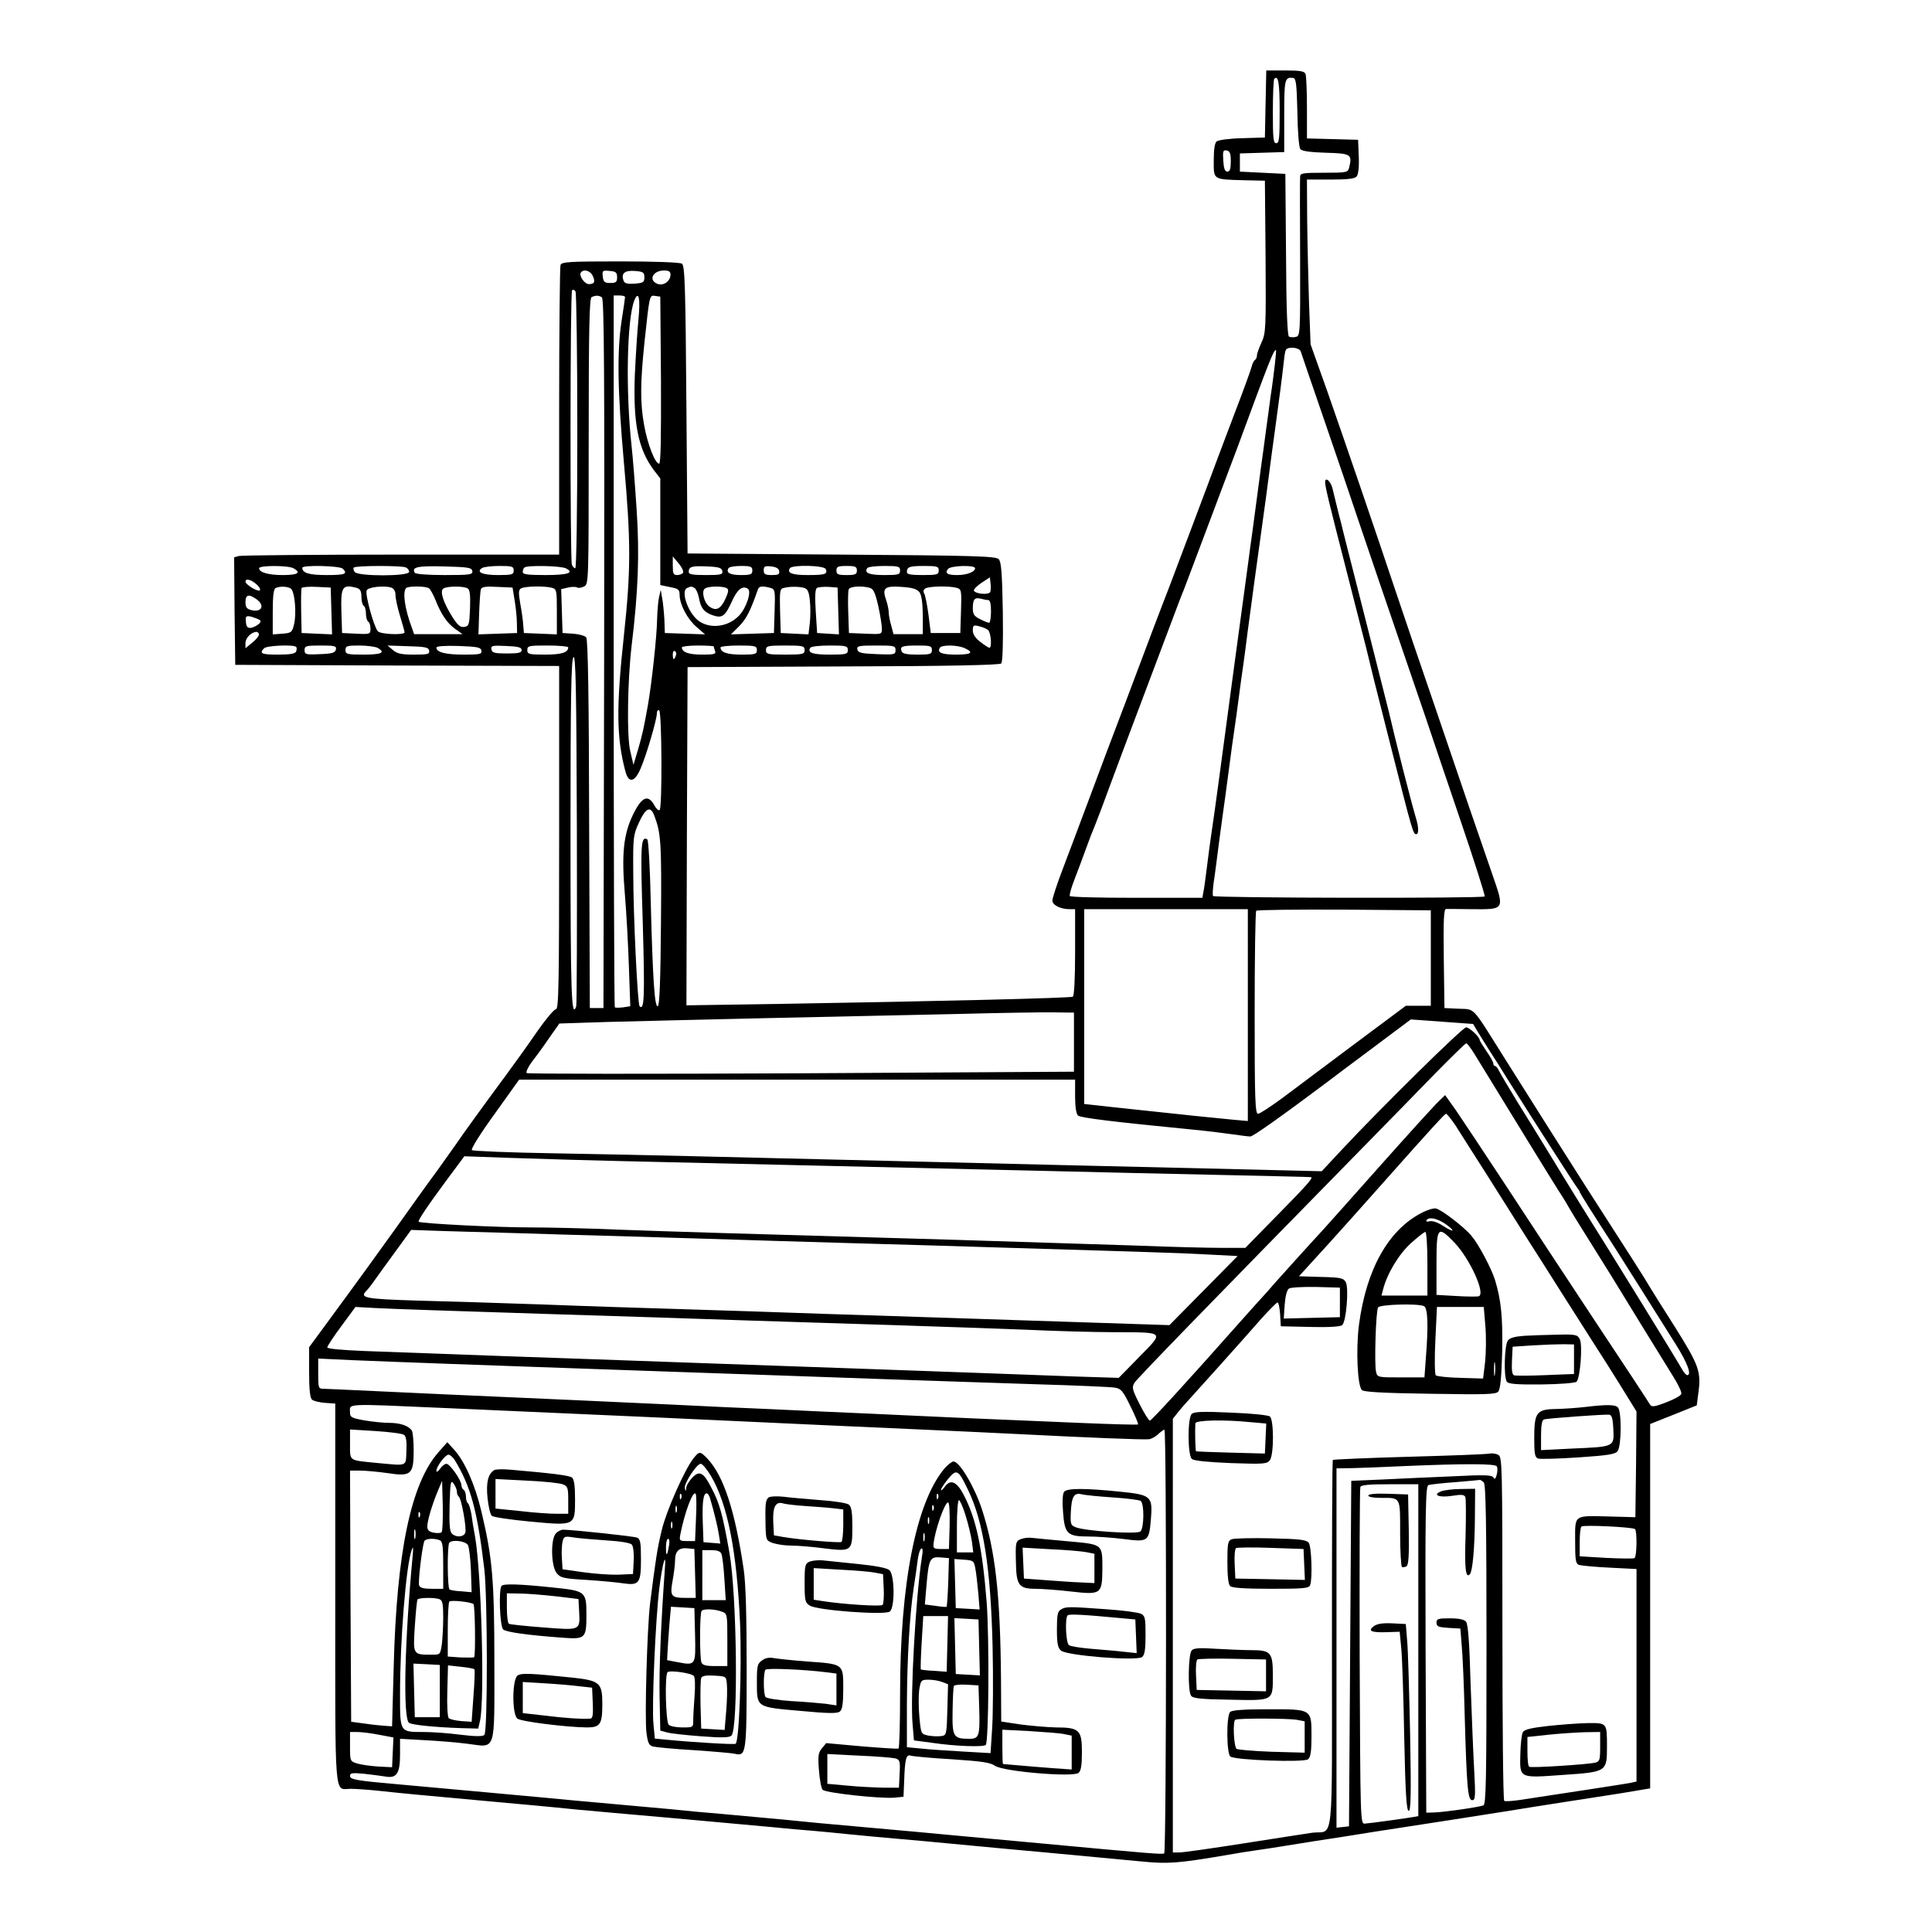 <?xml version="1.0" standalone="no"?>
<!DOCTYPE svg PUBLIC "-//W3C//DTD SVG 20010904//EN"
 "http://www.w3.org/TR/2001/REC-SVG-20010904/DTD/svg10.dtd">
<svg version="1.0" xmlns="http://www.w3.org/2000/svg"
 width="850pt" height="850pt" viewBox="0 0 850 850"
 preserveAspectRatio="xMidYMid meet">
<g transform="translate(0,850) scale(0.1,-0.1)"
fill="#000000" stroke="none">
<path d="M5568 8043 l-3 -148 -99 -3 c-55 -1 -106 -8 -113 -14 -9 -7 -13 -36
-13 -84 0 -86 -6 -83 135 -87 l90 -2 3 -335 c2 -317 1 -336 -18 -377 -11 -24
-20 -49 -20 -57 0 -8 -4 -17 -9 -20 -5 -3 -11 -16 -14 -28 -3 -13 -35 -102
-72 -198 -36 -96 -75 -197 -85 -225 -10 -27 -56 -151 -103 -275 -115 -306
-118 -312 -127 -335 -10 -25 -52 -136 -125 -330 -31 -82 -69 -184 -85 -225
-16 -41 -65 -172 -109 -290 -44 -118 -101 -269 -126 -335 -25 -65 -45 -127
-45 -137 0 -20 36 -38 76 -38 l24 0 0 -189 c0 -117 -4 -192 -10 -196 -10 -6
-580 -20 -1303 -32 l-397 -6 2 744 3 744 685 3 c458 1 688 6 695 13 6 6 9 85
7 227 -3 173 -7 220 -18 232 -13 13 -108 16 -692 20 l-677 5 -5 633 c-4 548
-7 634 -20 642 -8 6 -127 10 -271 10 -225 0 -258 -2 -263 -16 -3 -9 -6 -299
-6 -645 l0 -629 -692 0 c-381 0 -703 -3 -716 -6 l-22 -6 2 -237 3 -236 712 -3
713 -2 0 -755 c0 -646 -2 -755 -14 -755 -8 0 -45 -44 -82 -97 -37 -54 -97
-138 -134 -188 -94 -127 -192 -262 -228 -315 -18 -25 -53 -75 -79 -111 -27
-36 -111 -153 -187 -260 -77 -107 -162 -225 -191 -264 -28 -38 -81 -111 -118
-161 l-67 -91 0 -110 c0 -77 4 -114 13 -121 7 -6 33 -12 57 -14 l45 -3 0 -838
c0 -930 -6 -857 68 -857 21 0 82 -4 135 -10 93 -10 177 -18 420 -40 187 -17
332 -30 437 -41 55 -5 252 -23 438 -39 185 -17 383 -35 440 -40 56 -6 131 -12
167 -15 36 -3 106 -10 155 -15 50 -5 146 -14 215 -20 69 -6 172 -15 230 -21
212 -20 308 -29 420 -39 127 -12 257 -24 426 -40 112 -11 158 -8 379 30 33 6
89 15 125 20 36 5 94 14 130 20 36 6 92 15 125 20 33 5 92 14 130 20 39 6 95
15 125 20 165 25 602 93 710 111 122 19 184 29 315 49 36 5 94 15 130 21 l65
11 0 802 0 801 103 41 102 41 7 54 c13 95 3 122 -105 294 -56 88 -107 169
-113 180 -10 19 -94 150 -278 436 -90 141 -231 364 -360 569 -142 226 -125
209 -198 212 l-63 3 -3 218 c-2 170 0 217 10 218 7 0 58 0 113 -1 147 -1 145
-4 90 155 -25 72 -70 202 -100 290 -30 88 -100 293 -155 455 -56 162 -130 381
-165 485 -103 308 -229 675 -306 895 l-73 205 -7 185 c-3 102 -7 265 -8 363
l-1 177 104 0 c77 0 107 4 115 14 7 9 11 42 9 88 l-3 73 -112 3 -113 3 0 134
c0 73 -3 140 -6 149 -5 13 -23 16 -90 16 l-83 0 -3 -147z m62 -34 c0 -117 -2
-139 -15 -139 -13 0 -15 22 -15 138 0 76 3 142 6 145 18 18 24 -17 24 -144z
m78 -3 c1 -87 7 -155 13 -162 7 -9 45 -14 112 -16 110 -3 117 -7 103 -64 -6
-23 -9 -24 -111 -24 -93 0 -105 -2 -105 -17 -1 -10 -1 -172 0 -359 1 -330 0
-342 -18 -346 -11 -3 -25 -2 -31 1 -7 5 -12 118 -13 362 l-3 354 -100 5 -100
5 0 40 0 40 98 3 97 3 0 159 c0 162 2 172 40 167 12 -2 15 -28 18 -151z m-293
-216 c0 -33 -4 -45 -15 -45 -11 0 -16 13 -18 48 -3 42 -1 48 15 45 14 -3 18
-13 18 -48z m-2807 -504 c12 -26 7 -36 -17 -36 -19 0 -44 36 -36 50 11 18 42
10 53 -14z m107 -6 c0 -21 -5 -25 -30 -25 -25 0 -30 4 -33 28 -3 27 -1 28 30
25 28 -2 33 -7 33 -28z m120 0 c0 -22 -5 -25 -43 -28 -31 -2 -44 1 -48 12 -13
33 4 47 48 44 38 -3 43 -6 43 -28z m115 12 c0 -29 -31 -51 -57 -41 -42 16 -21
59 29 59 21 0 28 -5 28 -18z m-410 -689 c0 -347 -4 -603 -9 -603 -5 0 -12 7
-15 16 -8 22 -8 1199 1 1207 4 4 10 2 15 -5 4 -7 8 -284 8 -615z m108 589 c10
-7 12 -327 10 -1568 l-3 -1559 -30 0 -30 0 -3 809 c-1 558 -5 813 -13 822 -6
7 -32 14 -57 16 l-47 3 -3 97 -3 96 30 7 c17 4 35 4 41 0 5 -3 19 -1 30 5 20
11 20 19 20 640 0 493 3 629 13 633 18 8 31 8 45 -1z m102 1 c0 -5 -7 -51 -15
-103 -21 -137 -18 -311 10 -626 31 -346 31 -470 0 -759 -34 -315 -33 -449 6
-597 14 -55 41 -51 67 10 26 59 72 217 72 244 0 10 5 16 10 13 12 -8 14 -431
2 -439 -5 -3 -15 6 -22 19 -28 52 -56 41 -95 -39 -42 -87 -51 -173 -36 -348 7
-84 15 -230 18 -324 l6 -171 -32 -5 c-17 -2 -33 -2 -36 0 -3 3 -5 709 -5 1569
l0 1563 25 0 c14 0 25 -3 25 -7z m59 -98 c-5 -49 -12 -159 -16 -244 -8 -215
15 -329 85 -421 l27 -35 0 -235 0 -234 43 -9 c37 -7 42 -11 42 -35 1 -42 33
-104 74 -140 l38 -33 -89 3 -88 3 -2 60 c-2 33 -6 76 -10 95 l-6 35 -7 -30
c-4 -16 -8 -61 -9 -100 -1 -74 -24 -283 -40 -375 -19 -105 -23 -125 -43 -195
l-21 -70 -14 60 c-16 64 -12 312 6 465 29 240 35 400 22 597 -7 109 -17 234
-22 278 -27 244 -21 561 12 644 19 46 27 6 18 -84z m99 -267 c1 -256 -1 -368
-8 -368 -18 0 -51 86 -66 169 -18 100 -17 185 1 361 23 215 22 212 48 208 l22
-3 3 -367z m2815 125 c3 -10 49 -144 102 -298 53 -154 125 -365 160 -470 35
-104 105 -309 155 -455 50 -146 108 -317 130 -380 21 -63 90 -267 153 -452 63
-185 112 -339 109 -342 -8 -9 -1190 -7 -1195 2 -3 4 -1 32 3 62 5 30 15 111
24 180 9 69 21 154 26 190 5 36 14 103 20 150 6 47 15 112 20 145 5 33 14 98
20 145 6 47 15 112 20 145 5 33 13 98 19 145 6 47 20 150 31 230 11 80 34 246
51 370 16 124 34 259 40 300 19 140 29 215 35 270 3 30 7 61 10 68 6 19 61 15
67 -5z m-114 -55 c-4 -35 -12 -99 -19 -143 -6 -44 -15 -114 -21 -155 -5 -41
-14 -104 -19 -140 -5 -36 -14 -103 -20 -150 -6 -47 -15 -114 -20 -150 -5 -36
-14 -99 -19 -140 -16 -117 -28 -208 -61 -450 -71 -531 -84 -628 -100 -735 -5
-33 -14 -100 -20 -150 -6 -49 -13 -100 -16 -112 l-4 -23 -290 0 c-159 0 -291
3 -293 8 -3 4 6 36 20 72 14 36 34 90 45 120 25 69 33 89 46 120 6 14 41 106
77 205 37 99 84 225 105 280 36 96 97 258 162 430 16 44 34 89 38 100 10 23
15 38 127 335 47 124 97 259 113 300 151 409 163 440 174 440 1 0 -1 -28 -5
-62z m-2604 -918 c-3 -5 -15 -10 -26 -10 -16 0 -19 7 -19 41 l0 41 26 -31 c14
-17 23 -35 19 -41z m-1714 20 c36 -20 19 -30 -47 -30 -64 0 -104 12 -104 30 0
13 126 13 151 0z m217 -2 c23 -23 11 -28 -71 -28 -77 0 -107 9 -107 32 0 13
165 9 178 -4z m276 6 c9 -3 16 -12 16 -20 0 -20 -222 -20 -239 -1 -6 8 -8 17
-4 20 8 9 206 9 227 1z m294 -16 c3 -16 -8 -18 -122 -18 -72 0 -127 4 -131 10
-15 25 11 31 128 28 107 -3 122 -5 125 -20z m182 2 c0 -18 -7 -20 -69 -20 -69
0 -98 13 -70 31 8 5 42 9 77 9 55 0 62 -2 62 -20z m231 9 c37 -19 7 -29 -92
-29 -76 0 -99 3 -99 13 0 8 3 17 7 20 10 11 163 8 184 -4z m687 -11 c3 -16 -6
-18 -72 -18 -57 0 -76 3 -76 13 0 24 13 28 79 25 53 -2 66 -6 69 -20z m132 2
c0 -17 -7 -20 -49 -20 -49 0 -68 10 -56 30 3 6 28 10 56 10 42 0 49 -3 49 -20z
m118 -2 c3 -15 -4 -18 -32 -18 -30 0 -36 4 -36 21 0 17 5 20 32 17 22 -2 34
-9 36 -20z m205 8 c9 -22 -2 -26 -79 -26 -70 0 -92 9 -79 30 10 16 152 13 158
-4z m137 -6 c0 -17 -7 -20 -45 -20 -38 0 -45 3 -45 20 0 17 7 20 45 20 38 0
45 -3 45 -20z m190 0 c0 -18 -7 -20 -69 -20 -67 0 -89 9 -76 30 3 6 37 10 76
10 62 0 69 -2 69 -20z m170 0 c0 -18 -7 -20 -70 -20 -52 0 -70 3 -70 13 0 23
11 27 77 27 56 0 63 -2 63 -20z m160 10 c0 -16 -36 -30 -78 -30 -45 0 -56 8
-41 27 13 15 119 18 119 3z m67 -104 c-6 -14 -63 -10 -72 5 -3 4 11 20 32 34
l38 25 3 -26 c2 -14 1 -31 -1 -38z m-3227 32 c13 -12 18 -24 12 -26 -13 -4
-62 27 -62 39 0 16 26 9 50 -13z m149 -17 c18 -12 27 -112 14 -161 -8 -32 -12
-35 -51 -38 l-42 -3 0 100 c0 70 4 101 13 104 20 9 51 7 66 -2z m179 -99 l3
-103 -67 3 -67 3 -2 95 c-1 52 0 99 2 103 3 4 32 7 66 5 l62 -3 3 -103z m110
102 c17 -5 22 -14 22 -40 0 -18 5 -36 10 -39 6 -3 10 -19 10 -35 0 -16 5 -32
10 -35 6 -3 10 -17 10 -31 0 -24 -2 -25 -62 -22 l-63 3 -3 94 c-3 110 4 121
66 105z m153 1 c12 -4 19 -16 19 -33 0 -15 9 -56 20 -92 11 -36 20 -68 20 -72
0 -13 -107 -9 -118 5 -18 22 -56 161 -49 179 5 15 75 23 108 13z m166 -3 c6
-4 19 -27 29 -52 25 -63 52 -103 88 -128 l31 -22 -106 0 -107 0 -10 28 c-31
83 -42 158 -25 175 9 9 85 9 100 -1z m171 -1 c9 -5 12 -30 10 -87 -3 -73 -5
-79 -25 -82 -18 -3 -29 7 -53 44 -41 66 -56 114 -39 125 18 11 90 11 107 0z
m206 -51 c5 -30 10 -75 10 -100 l1 -45 -85 -3 -85 -3 3 93 c2 51 5 99 8 106 3
10 22 13 71 10 l68 -3 9 -55z m164 54 c21 -6 22 -11 22 -106 l0 -99 -72 3 -73
3 -3 35 c-1 19 -7 62 -13 94 -8 47 -8 61 3 67 15 10 102 12 136 3z m629 -2 c6
-4 14 -23 18 -42 8 -46 23 -64 61 -77 41 -14 54 -5 84 61 24 53 46 71 70 56
18 -11 -6 -85 -39 -119 -55 -57 -148 -60 -194 -7 -39 44 -59 119 -34 129 17 8
21 8 34 -1z m141 0 c9 -6 7 -18 -8 -50 -21 -43 -41 -52 -71 -29 -22 17 -34 68
-17 78 17 11 79 11 96 1z m190 2 c22 -6 23 -10 20 -103 l-3 -96 -95 -3 -94 -3
37 37 c31 32 49 67 82 162 5 13 18 15 53 6z m148 0 c17 -4 23 -16 27 -55 3
-27 3 -72 0 -99 l-6 -51 -61 3 -61 3 -3 97 c-2 86 -1 97 15 101 27 7 65 7 89
1z m152 -102 l3 -103 -48 3 -48 3 -6 95 c-4 65 -3 97 5 103 6 4 29 6 51 5 l40
-3 3 -103z m138 102 c17 -5 24 -20 38 -80 9 -41 16 -86 16 -100 0 -25 -1 -25
-72 -22 l-73 3 -3 89 c-2 49 -1 95 2 103 5 13 54 17 92 7z m219 -19 c10 -14
14 -46 15 -102 l0 -83 -65 0 -64 0 -10 38 c-6 20 -11 46 -11 58 0 12 -5 35
-11 53 -19 54 -8 64 66 59 49 -3 68 -9 80 -23z m163 19 c22 -6 23 -10 20 -103
l-3 -96 -65 0 -65 0 -10 80 c-6 44 -14 86 -19 94 -5 8 -4 16 5 22 16 10 103
12 137 3z m-3080 -50 c39 -27 24 -60 -23 -48 -19 5 -25 12 -25 35 0 33 14 37
48 13z m3220 -4 c8 0 12 -17 12 -50 0 -27 -4 -50 -8 -50 -5 0 -23 7 -40 16
-26 13 -32 21 -32 48 0 39 8 49 35 42 11 -3 26 -6 33 -6z m-3222 -80 c24 -9
25 -13 13 -25 -8 -7 -23 -15 -34 -17 -15 -2 -21 3 -23 25 -4 30 3 32 44 17z
m3221 -52 c13 -11 18 -78 6 -78 -3 0 -21 11 -40 26 -22 17 -33 33 -33 51 0 22
3 24 27 18 16 -4 34 -11 40 -17z m-3208 -20 c0 -7 -13 -23 -30 -36 l-29 -24 0
23 c0 22 25 48 48 49 6 0 12 -6 11 -12z m164 -54 c3 -3 3 -12 0 -20 -4 -10
-25 -14 -79 -14 -74 0 -85 5 -62 28 12 12 129 17 141 6z m175 -11 c-3 -15 -16
-19 -71 -21 -62 -3 -67 -1 -67 18 0 18 6 20 71 20 62 0 70 -2 67 -17z m183 7
c37 -21 18 -30 -61 -30 -73 0 -80 2 -80 20 0 18 7 20 61 20 33 0 69 -5 80 -10z
m227 -12 c3 -16 -5 -18 -66 -18 -55 0 -75 4 -93 20 l-24 20 90 -3 c76 -2 90
-5 93 -19z m230 0 c3 -16 -6 -18 -78 -18 -79 0 -120 10 -120 31 0 6 37 9 97 7
84 -3 98 -6 101 -20z m177 2 c0 -12 -14 -15 -65 -15 -54 0 -65 3 -68 18 -3 16
3 18 65 15 52 -2 68 -6 68 -18z m205 12 c0 -23 -30 -32 -102 -32 -71 0 -78 2
-78 20 0 19 7 20 90 20 50 0 90 -4 90 -8z m640 4 c0 -2 3 -11 6 -20 5 -14 -4
-16 -58 -16 -59 0 -88 11 -88 32 0 4 32 8 70 8 39 0 70 -2 70 -4z m190 -16 c0
-18 -7 -20 -68 -20 -63 0 -92 10 -92 32 0 4 36 8 80 8 73 0 80 -2 80 -20z
m210 0 c0 -18 -7 -20 -85 -20 -78 0 -85 2 -85 20 0 18 7 20 85 20 78 0 85 -2
85 -20z m190 0 c0 -18 -7 -20 -79 -20 -76 0 -100 8 -86 30 3 6 42 10 86 10 72
0 79 -2 79 -20z m210 0 c0 -20 -5 -21 -82 -18 -70 3 -83 6 -86 21 -3 15 6 17
82 17 80 0 86 -1 86 -20z m160 0 c0 -18 -7 -20 -64 -20 -46 0 -65 4 -69 14 -9
22 2 26 70 26 56 0 63 -2 63 -20z m145 8 c41 -19 29 -28 -39 -28 -63 0 -84 9
-71 30 8 14 78 13 110 -2z m-1272 -33 c-7 -21 -13 -19 -13 6 0 11 4 18 10 14
5 -3 7 -12 3 -20z m-438 -1543 c-21 -57 -25 53 -25 762 0 596 3 765 13 775 10
10 13 -142 15 -756 1 -422 0 -774 -3 -781z m343 841 c30 -78 33 -116 30 -472
-2 -253 -6 -365 -14 -368 -14 -5 -22 115 -31 460 -3 147 -10 270 -15 274 -29
17 -31 -22 -20 -369 9 -322 7 -386 -14 -365 -9 9 -28 401 -28 592 -1 153 0
162 26 218 29 63 50 72 66 30z m2612 -879 l0 -466 -67 6 c-93 9 -240 24 -348
36 -49 5 -138 15 -197 21 l-108 12 0 428 0 429 360 0 360 0 0 -466z m805 251
l0 -210 -55 0 -55 0 -220 -164 c-121 -91 -264 -197 -318 -238 -54 -40 -104
-73 -112 -73 -13 0 -15 62 -15 443 0 244 3 447 7 450 4 4 178 6 387 5 l381 -3
0 -210z m-1570 -370 l0 -130 -1200 -7 c-660 -3 -1204 -3 -1208 1 -4 5 7 28 25
52 19 24 53 71 76 105 l43 61 217 7 c119 3 438 11 707 17 270 6 643 14 830 18
187 5 378 8 425 7 l85 -1 0 -130z m1777 45 c12 -19 35 -57 53 -85 18 -27 55
-86 82 -130 93 -148 293 -460 303 -472 5 -7 10 -14 10 -17 0 -4 56 -93 155
-246 28 -44 193 -305 268 -425 51 -81 71 -135 50 -135 -5 0 -15 12 -24 28 -32
56 -305 499 -442 717 -27 44 -62 100 -77 125 -33 54 -113 186 -206 335 -37 61
-72 120 -78 132 -6 13 -14 23 -18 23 -5 0 -8 5 -8 11 0 6 -13 30 -30 54 -16
24 -30 46 -30 49 0 14 -45 56 -60 56 -15 0 -373 -352 -552 -544 l-83 -89 -285
7 c-673 16 -1121 26 -1510 36 -863 21 -1246 30 -1585 36 -192 3 -354 10 -359
14 -5 5 39 75 100 159 l108 151 1223 0 1223 0 0 -74 c0 -47 5 -77 13 -84 13
-10 148 -27 507 -62 63 -6 142 -16 176 -21 33 -5 67 -9 75 -9 12 0 136 88 339
240 14 11 102 77 196 147 l171 128 137 -10 137 -10 21 -35z m-15 -97 c50 -82
136 -221 238 -388 54 -88 114 -185 133 -215 20 -30 40 -64 46 -75 6 -11 42
-70 80 -130 84 -134 116 -185 241 -390 54 -88 116 -188 137 -222 22 -35 38
-69 35 -76 -3 -8 -33 -24 -67 -37 -52 -20 -64 -21 -71 -9 -4 8 -108 166 -231
351 -123 186 -302 458 -398 605 -96 146 -197 298 -223 336 l-49 69 -25 -24
c-14 -12 -132 -142 -262 -288 -130 -146 -240 -270 -246 -276 -72 -78 -190
-209 -221 -244 -21 -25 -41 -47 -44 -50 -3 -3 -44 -48 -90 -100 -257 -290
-404 -450 -411 -450 -5 0 -25 32 -45 72 -33 65 -35 74 -23 94 12 20 342 359
984 1014 116 118 269 275 340 348 71 72 132 132 136 132 4 0 20 -21 36 -47z
m-83 -315 c18 -29 84 -132 145 -228 60 -96 135 -213 164 -260 30 -47 103 -161
162 -255 59 -93 122 -192 140 -220 18 -27 67 -105 109 -172 l76 -123 -2 -232
-3 -233 -110 3 c-164 4 -155 10 -155 -107 0 -85 2 -100 17 -106 10 -3 71 -9
135 -12 l118 -6 0 -468 0 -467 -27 -6 c-25 -5 -347 -54 -493 -76 -30 -4 -58
-6 -62 -3 -5 2 -8 344 -8 758 0 722 -1 755 -18 764 -10 6 -27 8 -38 6 -10 -3
-169 -9 -352 -14 -184 -5 -336 -12 -338 -14 -3 -2 -4 -367 -4 -810 0 -912 10
-819 -85 -830 -27 -4 -164 -25 -303 -47 -140 -22 -267 -40 -283 -40 l-29 0 0
954 0 954 27 34 c15 18 30 35 33 38 9 9 263 292 329 368 35 39 68 72 72 72 4
0 9 -24 11 -52 l3 -53 129 -3 c80 -2 133 1 141 8 18 15 30 162 16 189 -10 18
-22 21 -109 23 l-97 3 59 65 c33 36 78 85 100 110 34 37 120 134 217 243 213
240 265 296 271 297 4 0 23 -24 42 -52z m-3554 -159 c784 -18 1266 -29 1685
-39 231 -6 602 -14 825 -19 223 -5 407 -9 408 -10 10 -3 -16 -33 -146 -165
l-143 -146 -106 0 c-57 0 -225 4 -371 10 -147 5 -501 16 -787 25 -1012 29
-1243 36 -1490 45 -137 6 -315 10 -395 10 -144 0 -480 17 -488 25 -5 4 39 70
131 194 l70 94 196 -7 c108 -4 383 -12 611 -17z m-585 -314 c94 -3 323 -10
510 -15 187 -6 482 -14 655 -20 173 -5 468 -14 654 -19 933 -28 1101 -33 1226
-40 l135 -7 -150 -152 -150 -152 -305 10 c-431 14 -876 29 -1225 40 -165 6
-437 15 -605 20 -168 5 -449 14 -625 21 -176 6 -423 14 -549 17 -231 7 -255
12 -224 43 8 8 25 30 38 49 13 19 55 76 92 127 l67 92 143 -5 c79 -2 220 -6
313 -9z m3630 -305 l0 -65 -124 -3 -123 -3 4 61 c3 38 10 65 19 71 8 5 61 8
119 7 l105 -3 0 -65z m-3515 -50 c349 -11 766 -24 925 -30 160 -5 443 -14 630
-20 187 -6 446 -15 575 -20 129 -6 305 -11 390 -11 228 -1 223 4 113 -108
l-91 -93 -189 6 c-103 4 -298 11 -433 16 -135 5 -387 14 -560 20 -173 6 -430
15 -570 20 -140 5 -392 14 -560 20 -274 9 -426 15 -1002 36 -103 4 -168 10
-168 16 0 6 28 48 62 94 l62 84 91 -5 c49 -3 376 -14 725 -25z m-415 -220
c149 -5 466 -17 705 -25 239 -8 563 -20 720 -25 470 -17 827 -29 1165 -40 176
-5 334 -12 350 -15 27 -4 36 -15 68 -81 21 -42 36 -78 34 -81 -3 -2 -119 1
-258 7 -140 6 -353 15 -474 20 -121 6 -317 14 -435 20 -118 5 -316 14 -440 20
-124 5 -319 14 -435 20 -115 5 -311 14 -435 20 -543 24 -697 31 -885 40 -110
5 -210 10 -222 10 -22 0 -23 4 -23 66 l0 67 148 -7 c81 -3 269 -11 417 -16z
m0 -195 c661 -29 1196 -53 1660 -75 110 -5 310 -14 445 -20 135 -6 326 -15
425 -20 272 -14 538 -25 560 -22 10 1 29 11 40 22 12 11 24 20 28 20 10 0 9
-1858 -1 -1864 -9 -5 -40 -3 -597 49 -214 20 -438 40 -497 46 -114 10 -268 24
-433 39 -95 10 -160 16 -425 40 -63 5 -160 14 -215 20 -165 15 -319 29 -432
39 -60 6 -234 22 -388 36 -154 14 -327 30 -385 35 -184 16 -210 21 -210 37 0
13 10 14 63 9 34 -4 76 -9 93 -12 49 -9 64 14 64 97 l0 69 108 -6 c59 -3 145
-10 190 -16 126 -16 117 -43 117 360 0 364 -9 460 -57 662 -29 121 -74 222
-121 273 l-29 32 -38 -43 c-122 -137 -185 -439 -198 -947 l-7 -260 -30 2 c-16
1 -57 5 -90 10 l-60 8 -3 553 -2 552 45 0 c24 0 78 -5 120 -11 104 -16 115 -6
115 100 0 42 -4 81 -8 87 -14 21 -51 34 -98 34 -26 0 -76 5 -111 11 -55 10
-63 14 -63 33 0 43 -35 41 425 21z m-187 -118 c9 -7 12 -30 10 -71 -3 -70 8
-65 -133 -52 -122 12 -115 7 -115 82 l0 65 113 -7 c61 -4 118 -11 125 -17z
m221 -108 c72 -117 101 -224 132 -484 14 -126 15 -713 0 -728 -7 -7 -40 -7
-105 1 -52 7 -125 12 -161 12 -107 0 -105 -3 -105 165 0 238 26 564 51 635 7
19 8 14 5 -20 -36 -379 -44 -723 -16 -740 15 -9 110 -19 229 -23 l75 -2 8 35
c21 94 6 650 -22 810 -6 30 -13 74 -16 98 -4 23 -11 45 -15 48 -5 3 -9 16 -9
29 0 13 -4 27 -10 30 -5 3 -10 13 -10 21 0 22 -51 94 -66 94 -7 0 -20 -10 -28
-22 -9 -12 -16 -17 -16 -9 0 19 39 71 53 71 7 0 18 -10 26 -21z m4586 -30 c4
-5 4 -22 0 -37 -5 -19 -9 -22 -15 -12 -7 11 -39 12 -177 5 -92 -4 -231 -10
-308 -14 l-140 -6 -5 -760 -5 -760 -27 -3 -28 -3 0 790 0 791 73 1 c39 1 142
5 227 9 258 11 398 11 405 -1z m-4575 -111 c0 -9 4 -19 8 -22 12 -7 36 -141
29 -160 -8 -19 -41 -21 -59 -3 -10 10 -12 43 -10 126 3 100 5 111 17 95 8 -11
15 -27 15 -36z m4518 40 c9 -9 12 -181 12 -714 0 -600 -2 -703 -14 -707 -21
-8 -175 -30 -216 -31 l-35 -1 -3 718 c-2 605 0 718 12 723 7 3 60 9 117 13 57
5 106 9 110 10 3 0 10 -4 17 -11z m-4585 -219 c-4 -4 -20 -5 -35 -2 -20 4 -28
11 -28 27 0 25 20 93 46 156 l19 45 3 -109 c1 -60 -1 -113 -5 -117z m4297
-519 l0 -730 -22 -4 c-27 -5 -184 -27 -213 -29 -20 -2 -20 5 -23 733 -1 404 0
741 3 748 3 9 39 12 130 12 l125 0 0 -730z m-4393 588 c-3 -8 -6 -5 -6 6 -1
11 2 17 5 13 3 -3 4 -12 1 -19z m5346 -55 c10 -6 9 -121 -2 -128 -5 -3 -61 -2
-125 1 l-116 7 0 62 c0 34 3 65 8 69 7 8 220 -2 235 -11z m-5366 -40 c-3 -10
-5 -2 -5 17 0 19 2 27 5 18 2 -10 2 -26 0 -35z m107 -9 c13 -5 16 -25 16 -110
l0 -104 -50 0 c-36 0 -52 4 -56 15 -5 13 11 154 22 193 4 13 41 16 68 6z m125
-22 c5 -10 11 -61 13 -112 l3 -95 -45 4 c-25 1 -48 5 -52 8 -10 5 -11 197 -1
206 14 15 72 7 82 -11z m-125 -238 c13 -5 16 -22 16 -79 0 -40 -3 -93 -6 -119
-7 -45 -7 -46 -43 -46 -85 0 -84 -1 -76 124 4 61 9 114 12 119 5 8 75 10 97 1z
m149 -21 c7 -4 10 -226 3 -234 -2 -2 -29 -2 -60 -1 l-56 4 0 117 c0 65 3 121
7 125 8 7 90 -1 106 -11z m-148 -383 l0 -115 -55 0 -55 0 -3 118 -3 118 58 -3
58 -3 0 -115z m152 96 c3 -2 1 -55 -4 -118 l-8 -113 -45 3 c-25 2 -49 8 -55
12 -6 5 -9 54 -7 120 l3 113 56 -6 c30 -3 57 -8 60 -11z m-420 -288 l64 -12
-3 -65 -3 -66 -60 3 c-33 2 -75 8 -92 13 -33 10 -33 11 -33 75 l0 64 31 0 c18
0 61 -5 96 -12z"/>
<path d="M5830 6378 c1 -23 16 -85 95 -393 42 -165 81 -317 86 -337 21 -88 31
-129 112 -448 91 -358 94 -370 108 -370 11 0 11 29 0 66 -21 69 -94 356 -121
474 -5 19 -52 206 -105 415 -53 209 -101 396 -105 415 -5 19 -14 53 -19 75 -5
22 -14 55 -18 74 -8 34 -33 56 -33 29z"/>
<path d="M6253 3163 c-146 -76 -242 -249 -274 -491 -14 -107 -7 -269 13 -288
9 -8 92 -13 300 -16 249 -4 290 -3 300 10 9 10 14 66 17 175 3 154 -5 229 -32
317 -16 51 -73 158 -104 194 -30 36 -129 113 -155 119 -9 3 -39 -6 -65 -20z
m102 -45 c19 -13 35 -26 35 -31 0 -4 -18 5 -40 19 -24 16 -48 24 -60 21 -11
-3 -18 -1 -14 4 9 16 43 10 79 -13z m-75 -178 l0 -140 -101 0 -101 0 7 27 c17
68 69 155 122 203 30 27 59 50 64 50 5 0 9 -62 9 -140z m120 92 c67 -71 137
-224 106 -235 -6 -2 -50 -2 -98 1 l-88 5 0 138 c0 163 5 169 80 91z m-136
-278 c18 -7 21 -83 9 -231 l-6 -83 -103 0 c-103 0 -104 0 -110 25 -8 34 -1
266 9 283 9 13 170 18 201 6z m271 -88 c4 -46 3 -117 -1 -157 l-9 -74 -100 3
c-55 1 -104 7 -108 11 -5 5 -6 73 -2 155 l7 146 103 0 103 0 7 -84z m42 -213
c-2 -16 -4 -5 -4 22 0 28 2 40 4 28 2 -13 2 -35 0 -50z"/>
<path d="M6706 2623 c-41 -3 -64 -9 -72 -21 -15 -19 -19 -159 -5 -180 6 -11
42 -14 152 -13 78 1 148 6 155 12 16 14 28 163 14 188 -10 19 -19 21 -98 19
-48 -1 -114 -3 -146 -5z m219 -103 l0 -65 -125 -5 c-69 -3 -131 -3 -138 -1 -9
2 -12 21 -10 65 l3 61 90 6 c50 3 110 5 135 5 l45 -1 0 -65z"/>
<path d="M6975 2310 c-33 -4 -90 -8 -127 -9 -88 -1 -98 -14 -98 -129 0 -68 3
-84 17 -89 9 -3 88 -1 177 5 133 9 163 14 173 28 17 23 18 175 1 192 -13 13
-49 13 -143 2z m123 -98 c4 -78 5 -77 -180 -85 l-138 -7 0 65 c0 44 4 67 13
70 13 5 263 23 287 21 11 -1 16 -17 18 -64z"/>
<path d="M5243 2279 c-19 -19 -18 -183 1 -198 9 -8 74 -14 172 -18 145 -5 158
-4 171 13 18 24 18 177 0 192 -7 6 -84 14 -172 17 -126 6 -163 4 -172 -6z
m260 -36 l68 -6 -3 -66 -3 -66 -150 4 c-82 2 -151 5 -153 6 -3 3 -5 88 -3 123
1 14 126 17 244 5z"/>
<path d="M5419 1728 c-17 -7 -19 -18 -19 -101 0 -59 4 -97 12 -105 8 -8 62
-12 179 -12 143 0 168 2 173 16 11 29 6 170 -6 186 -11 14 -39 17 -166 20 -84
2 -162 0 -173 -4z m319 -111 l3 -68 -153 3 -153 3 -3 64 c-2 35 1 67 6 70 6 3
75 4 153 1 l144 -5 3 -68z"/>
<path d="M5243 1239 c-15 -16 -18 -176 -3 -199 7 -12 41 -16 172 -18 193 -4
188 -7 188 109 0 98 -9 109 -93 109 -34 0 -105 3 -157 6 -72 5 -98 3 -107 -7z
m327 -110 l0 -70 -152 3 -153 3 -3 64 c-2 35 1 67 6 70 6 3 76 5 156 3 l146
-3 0 -70z"/>
<path d="M5412 968 c-17 -17 -16 -182 1 -196 20 -16 324 -27 342 -12 11 9 15
35 15 100 0 122 3 120 -191 120 -107 0 -159 -4 -167 -12z m291 -34 l37 -7 0
-69 0 -69 -146 4 c-80 3 -150 9 -154 13 -12 13 -17 123 -5 128 16 7 226 6 268
0z"/>
<path d="M6807 906 c-70 -8 -101 -15 -107 -27 -5 -8 -10 -50 -11 -93 -3 -111
-8 -109 186 -95 194 13 195 14 195 124 0 107 1 105 -89 104 -42 -1 -120 -7
-174 -13z m233 -91 c0 -59 -2 -65 -22 -70 -34 -8 -282 -24 -290 -18 -5 2 -8
33 -8 68 l0 63 93 10 c50 5 122 10 160 11 l67 1 0 -65z"/>
<path d="M3051 2084 c-39 -50 -119 -230 -139 -314 -20 -80 -28 -136 -52 -325
-13 -111 -24 -498 -16 -567 6 -46 11 -57 29 -62 12 -3 93 -11 180 -16 87 -6
169 -13 181 -16 49 -12 51 2 51 375 0 234 -4 375 -13 436 -38 258 -88 412
-160 488 -32 33 -35 33 -61 1z m76 -76 c74 -124 115 -334 129 -651 8 -199 -4
-524 -20 -529 -10 -4 -192 7 -303 18 l-52 5 -6 64 c-8 72 9 464 26 600 14 111
31 168 24 80 -16 -221 -26 -440 -23 -564 l3 -145 30 -8 c17 -5 84 -12 150 -17
91 -7 123 -6 133 3 31 30 24 622 -9 806 -30 169 -43 216 -79 284 -35 69 -53
78 -85 44 -14 -15 -26 -35 -26 -45 -1 -16 -2 -16 -6 -1 -5 20 52 108 70 108 7
0 27 -24 44 -52z m-65 -190 l-4 -98 -35 0 c-33 0 -35 2 -30 28 19 98 57 200
68 179 3 -6 4 -56 1 -109z m-65 90 c-3 -8 -6 -5 -6 6 -1 11 2 17 5 13 3 -3 4
-12 1 -19z m127 0 c18 -61 34 -127 39 -161 l6 -38 -37 3 -37 3 -3 85 c-3 89 2
130 17 130 5 0 12 -10 15 -22z m-147 -60 c-3 -7 -5 -2 -5 12 0 14 2 19 5 13 2
-7 2 -19 0 -25z m-20 -70 c-3 -7 -5 -2 -5 12 0 14 2 19 5 13 2 -7 2 -19 0 -25z
m-14 -80 c-8 -46 -13 -48 -13 -5 0 21 4 37 10 37 5 0 7 -14 3 -32z m115 -120
l3 -108 -43 0 c-66 0 -71 7 -59 75 6 32 11 73 11 90 0 40 17 57 55 53 l30 -3
3 -107z m116 85 c4 -9 10 -59 13 -110 l6 -93 -51 0 -52 0 0 110 0 110 39 0
c27 0 41 -5 45 -17z m-116 -356 c3 -134 3 -135 -76 -120 l-47 9 2 39 c1 22 5
75 8 118 l7 78 51 -3 52 -3 3 -118z m116 103 c26 -9 26 -10 26 -125 l0 -115
-54 0 c-40 0 -55 4 -60 16 -8 21 -8 219 1 227 9 10 58 8 87 -3z m-121 -284 c5
-6 6 -44 3 -85 -3 -41 -6 -89 -6 -108 0 -33 0 -33 -48 -33 -26 0 -53 5 -60 12
-13 13 -18 219 -5 231 10 10 107 -4 116 -17z m145 -36 c2 -19 1 -72 -3 -118
l-7 -83 -51 3 -52 3 -3 104 c-1 58 0 111 3 118 3 10 20 13 57 11 53 -3 53 -3
56 -38z"/>
<path d="M4155 2039 c-125 -150 -195 -505 -195 -991 0 -130 -3 -239 -7 -241
-5 -2 -78 3 -163 10 l-155 14 -19 -23 c-16 -19 -18 -34 -13 -96 3 -40 10 -79
16 -86 12 -14 250 -40 316 -35 l40 4 3 70 c3 95 9 118 28 111 9 -3 90 -11 181
-16 133 -9 170 -14 191 -29 36 -25 343 -51 367 -31 11 9 15 33 15 91 0 98 -11
109 -115 109 -38 1 -108 7 -155 13 l-85 13 -1 184 c-3 372 -24 563 -83 747
-32 99 -99 213 -126 213 -7 0 -25 -14 -40 -31z m104 -94 c68 -140 100 -347
108 -690 3 -137 2 -299 -2 -359 l-7 -109 -122 7 c-66 4 -149 9 -183 13 l-63 6
0 191 c1 199 12 392 30 511 6 39 14 91 17 118 3 26 10 50 16 54 7 4 8 -9 3
-38 -27 -170 -52 -616 -41 -735 l6 -71 82 -11 c102 -15 223 -19 234 -9 13 14
16 465 4 627 -19 240 -46 369 -102 475 -30 57 -58 69 -83 33 -9 -12 -16 -18
-16 -13 0 6 14 27 31 48 38 46 45 42 88 -48z m-132 -37 c-3 -8 -6 -5 -6 6 -1
11 2 17 5 13 3 -3 4 -12 1 -19z m121 -75 c12 -38 24 -89 28 -115 l6 -48 -36 0
-36 0 0 115 c0 63 4 115 9 115 4 0 18 -30 29 -67z m-70 -45 l-3 -103 -35 0
c-29 0 -35 3 -33 20 5 59 49 185 64 185 6 0 8 -44 7 -102z m-71 70 c-3 -8 -6
-5 -6 6 -1 11 2 17 5 13 3 -3 4 -12 1 -19z m-20 -60 c-3 -7 -5 -2 -5 12 0 14
2 19 5 13 2 -7 2 -19 0 -25z m-20 -75 c-3 -10 -5 -4 -5 12 0 17 2 24 5 18 2
-7 2 -21 0 -30z m105 -183 c-2 -58 -6 -107 -7 -109 -2 -2 -25 0 -50 4 l-46 6
7 82 c10 117 15 129 61 125 l38 -3 -3 -105z m119 60 c4 -19 9 -68 13 -108 l6
-73 -52 3 -53 3 -3 108 -3 108 43 -3 c40 -3 43 -5 49 -38z m-123 -332 l-3
-123 -55 4 c-30 1 -57 5 -59 6 -1 2 0 56 4 119 l7 116 55 0 54 0 -3 -122z
m140 -16 l3 -123 -53 3 -53 3 -3 123 -3 123 53 -3 53 -3 3 -123z m-163 -152
l26 -10 -3 -112 c-3 -110 -4 -113 -27 -116 -13 -2 -38 -1 -56 2 -33 7 -33 7
-40 81 -4 41 -4 95 -1 120 7 43 9 45 41 45 19 0 45 -4 60 -10z m163 -110 c4
-129 0 -140 -44 -140 -70 0 -75 9 -73 123 1 56 3 106 6 110 3 4 28 7 56 5 l52
-3 3 -95z m372 -119 l35 -7 0 -74 0 -75 -30 2 c-27 1 -266 21 -272 22 -2 1 -3
35 -3 76 l0 75 118 -6 c64 -4 133 -9 152 -13z m-742 -107 c21 -6 23 -11 20
-68 l-3 -61 -70 0 c-38 1 -109 4 -157 9 l-88 8 0 65 0 66 138 -7 c75 -3 147
-9 160 -12z"/>
<path d="M2174 2032 c-27 -17 -36 -55 -29 -123 4 -37 12 -73 19 -78 7 -6 81
-17 166 -25 201 -19 200 -20 200 98 0 58 -4 87 -13 95 -12 10 -88 19 -272 35
-33 3 -65 2 -71 -2z m301 -62 c23 -9 25 -15 25 -70 l0 -60 -52 0 c-29 0 -101
5 -160 12 l-108 11 0 65 0 65 135 -7 c74 -3 146 -11 160 -16z"/>
<path d="M4682 1937 c-7 -8 -9 -41 -5 -90 7 -96 19 -107 112 -107 36 0 105 -5
154 -11 107 -14 112 -11 120 81 9 107 4 113 -133 127 -156 16 -235 16 -248 0z
m213 -25 c61 -4 116 -11 123 -15 17 -11 16 -121 -1 -135 -15 -13 -246 2 -285
19 -21 8 -23 15 -21 62 3 72 14 91 47 83 15 -4 77 -10 137 -14z"/>
<path d="M3382 1912 c-14 -10 -16 -28 -14 -124 2 -65 3 -66 33 -77 18 -6 54
-11 81 -11 27 0 91 -5 143 -12 123 -15 125 -13 125 97 0 61 -4 86 -15 95 -8 7
-64 16 -125 20 -61 5 -134 11 -163 15 -28 3 -58 2 -65 -3z m163 -38 c44 -3 99
-7 123 -10 l42 -5 0 -69 c0 -38 -4 -71 -8 -74 -8 -5 -188 10 -257 22 l-40 7
-3 58 c-3 66 10 92 42 83 12 -4 57 -9 101 -12z"/>
<path d="M2446 1754 c-24 -24 -22 -144 3 -175 17 -21 30 -24 132 -30 63 -4
135 -11 161 -15 70 -10 78 0 78 106 0 74 -3 89 -17 95 -15 6 -276 34 -325 35
-9 0 -24 -7 -32 -16z m221 -31 c64 -4 107 -11 113 -19 6 -7 10 -39 8 -71 l-3
-58 -65 -3 c-36 -1 -105 4 -155 11 l-90 13 -3 49 c-2 27 0 60 3 73 6 23 9 24
48 18 23 -4 88 -9 144 -13z"/>
<path d="M4493 1729 c-25 -9 -26 -13 -23 -114 2 -89 15 -105 84 -105 27 0 99
-5 158 -12 133 -15 137 -12 138 100 0 110 3 107 -152 121 -73 7 -144 13 -158
15 -14 2 -35 0 -47 -5z m287 -58 l35 -7 0 -64 0 -65 -60 3 c-33 1 -103 6 -155
10 l-95 7 -3 68 -3 68 123 -7 c68 -3 139 -9 158 -13z"/>
<path d="M3563 1630 c-21 -9 -23 -16 -23 -94 0 -78 2 -87 23 -100 32 -21 332
-43 352 -26 23 19 21 162 -2 182 -12 10 -60 19 -138 27 -66 7 -136 14 -155 16
-19 2 -45 -1 -57 -5z m287 -49 l35 -7 3 -63 c2 -35 -1 -68 -5 -72 -8 -8 -176
3 -265 17 l-38 6 0 69 0 70 118 -7 c64 -3 133 -9 152 -13z"/>
<path d="M2207 1523 c-14 -13 -8 -180 7 -192 14 -12 108 -25 258 -36 104 -8
108 -4 108 102 0 102 -4 104 -151 119 -143 15 -213 17 -222 7z m238 -46 l100
-12 3 -55 c4 -84 7 -83 -158 -70 -78 6 -146 13 -151 16 -5 3 -9 34 -9 70 l0
64 58 -1 c31 0 102 -6 157 -12z"/>
<path d="M4668 1419 c-15 -8 -18 -24 -18 -88 0 -62 4 -81 18 -93 25 -22 335
-47 357 -28 11 9 15 33 15 96 0 74 -2 85 -20 94 -12 6 -80 15 -153 20 -166 12
-178 12 -199 -1z m262 -38 l65 -6 3 -74 3 -74 -58 6 c-32 4 -96 9 -143 13 -47
4 -91 11 -97 16 -14 11 -18 119 -6 131 6 7 75 3 233 -12z"/>
<path d="M3353 1195 c-21 -14 -23 -25 -23 -94 0 -114 -4 -111 189 -128 127
-12 165 -12 176 -3 11 9 15 36 15 101 0 109 2 108 -158 119 -65 5 -130 12
-147 15 -20 4 -38 1 -52 -10z m280 -52 l47 -6 0 -70 0 -70 -47 7 c-27 3 -95 9
-153 12 -58 4 -108 12 -112 18 -10 14 -10 110 0 120 7 8 171 1 265 -11z"/>
<path d="M2278 1129 c-25 -14 -26 -170 -2 -190 15 -13 215 -38 306 -39 59 0
68 14 68 103 0 93 -11 103 -130 116 -183 19 -225 21 -242 10z m272 -48 l55 -6
3 -68 c2 -49 0 -67 -10 -68 -36 -3 -113 2 -200 13 l-98 11 0 69 0 68 98 -6
c53 -3 122 -9 152 -13z"/>
<path d="M6341 1939 c-41 -16 -11 -29 48 -20 42 7 54 5 58 -6 3 -8 3 -84 1
-168 -5 -142 0 -190 18 -172 13 13 22 115 23 250 l1 127 -62 -1 c-35 0 -74 -5
-87 -10z"/>
<path d="M6320 1361 c0 -17 8 -20 53 -23 l52 -3 6 -75 c4 -41 10 -178 13 -305
9 -322 14 -375 33 -375 14 0 15 16 9 128 -4 70 -11 243 -16 384 -5 181 -11
262 -20 273 -8 10 -31 15 -71 15 -52 0 -59 -2 -59 -19z"/>
<path d="M6020 1920 c0 -6 23 -10 54 -10 90 0 86 7 86 -155 0 -79 4 -146 8
-149 4 -2 13 -1 20 3 9 6 12 48 10 162 l-3 154 -87 3 c-56 2 -88 -1 -88 -8z"/>
<path d="M6045 1346 c-29 -21 -13 -29 54 -27 l59 2 7 -73 c4 -40 10 -217 13
-392 5 -241 10 -320 19 -323 10 -4 12 66 7 334 -4 186 -9 372 -13 413 l-6 75
-60 3 c-41 2 -66 -2 -80 -12z"/>
</g>
</svg>
